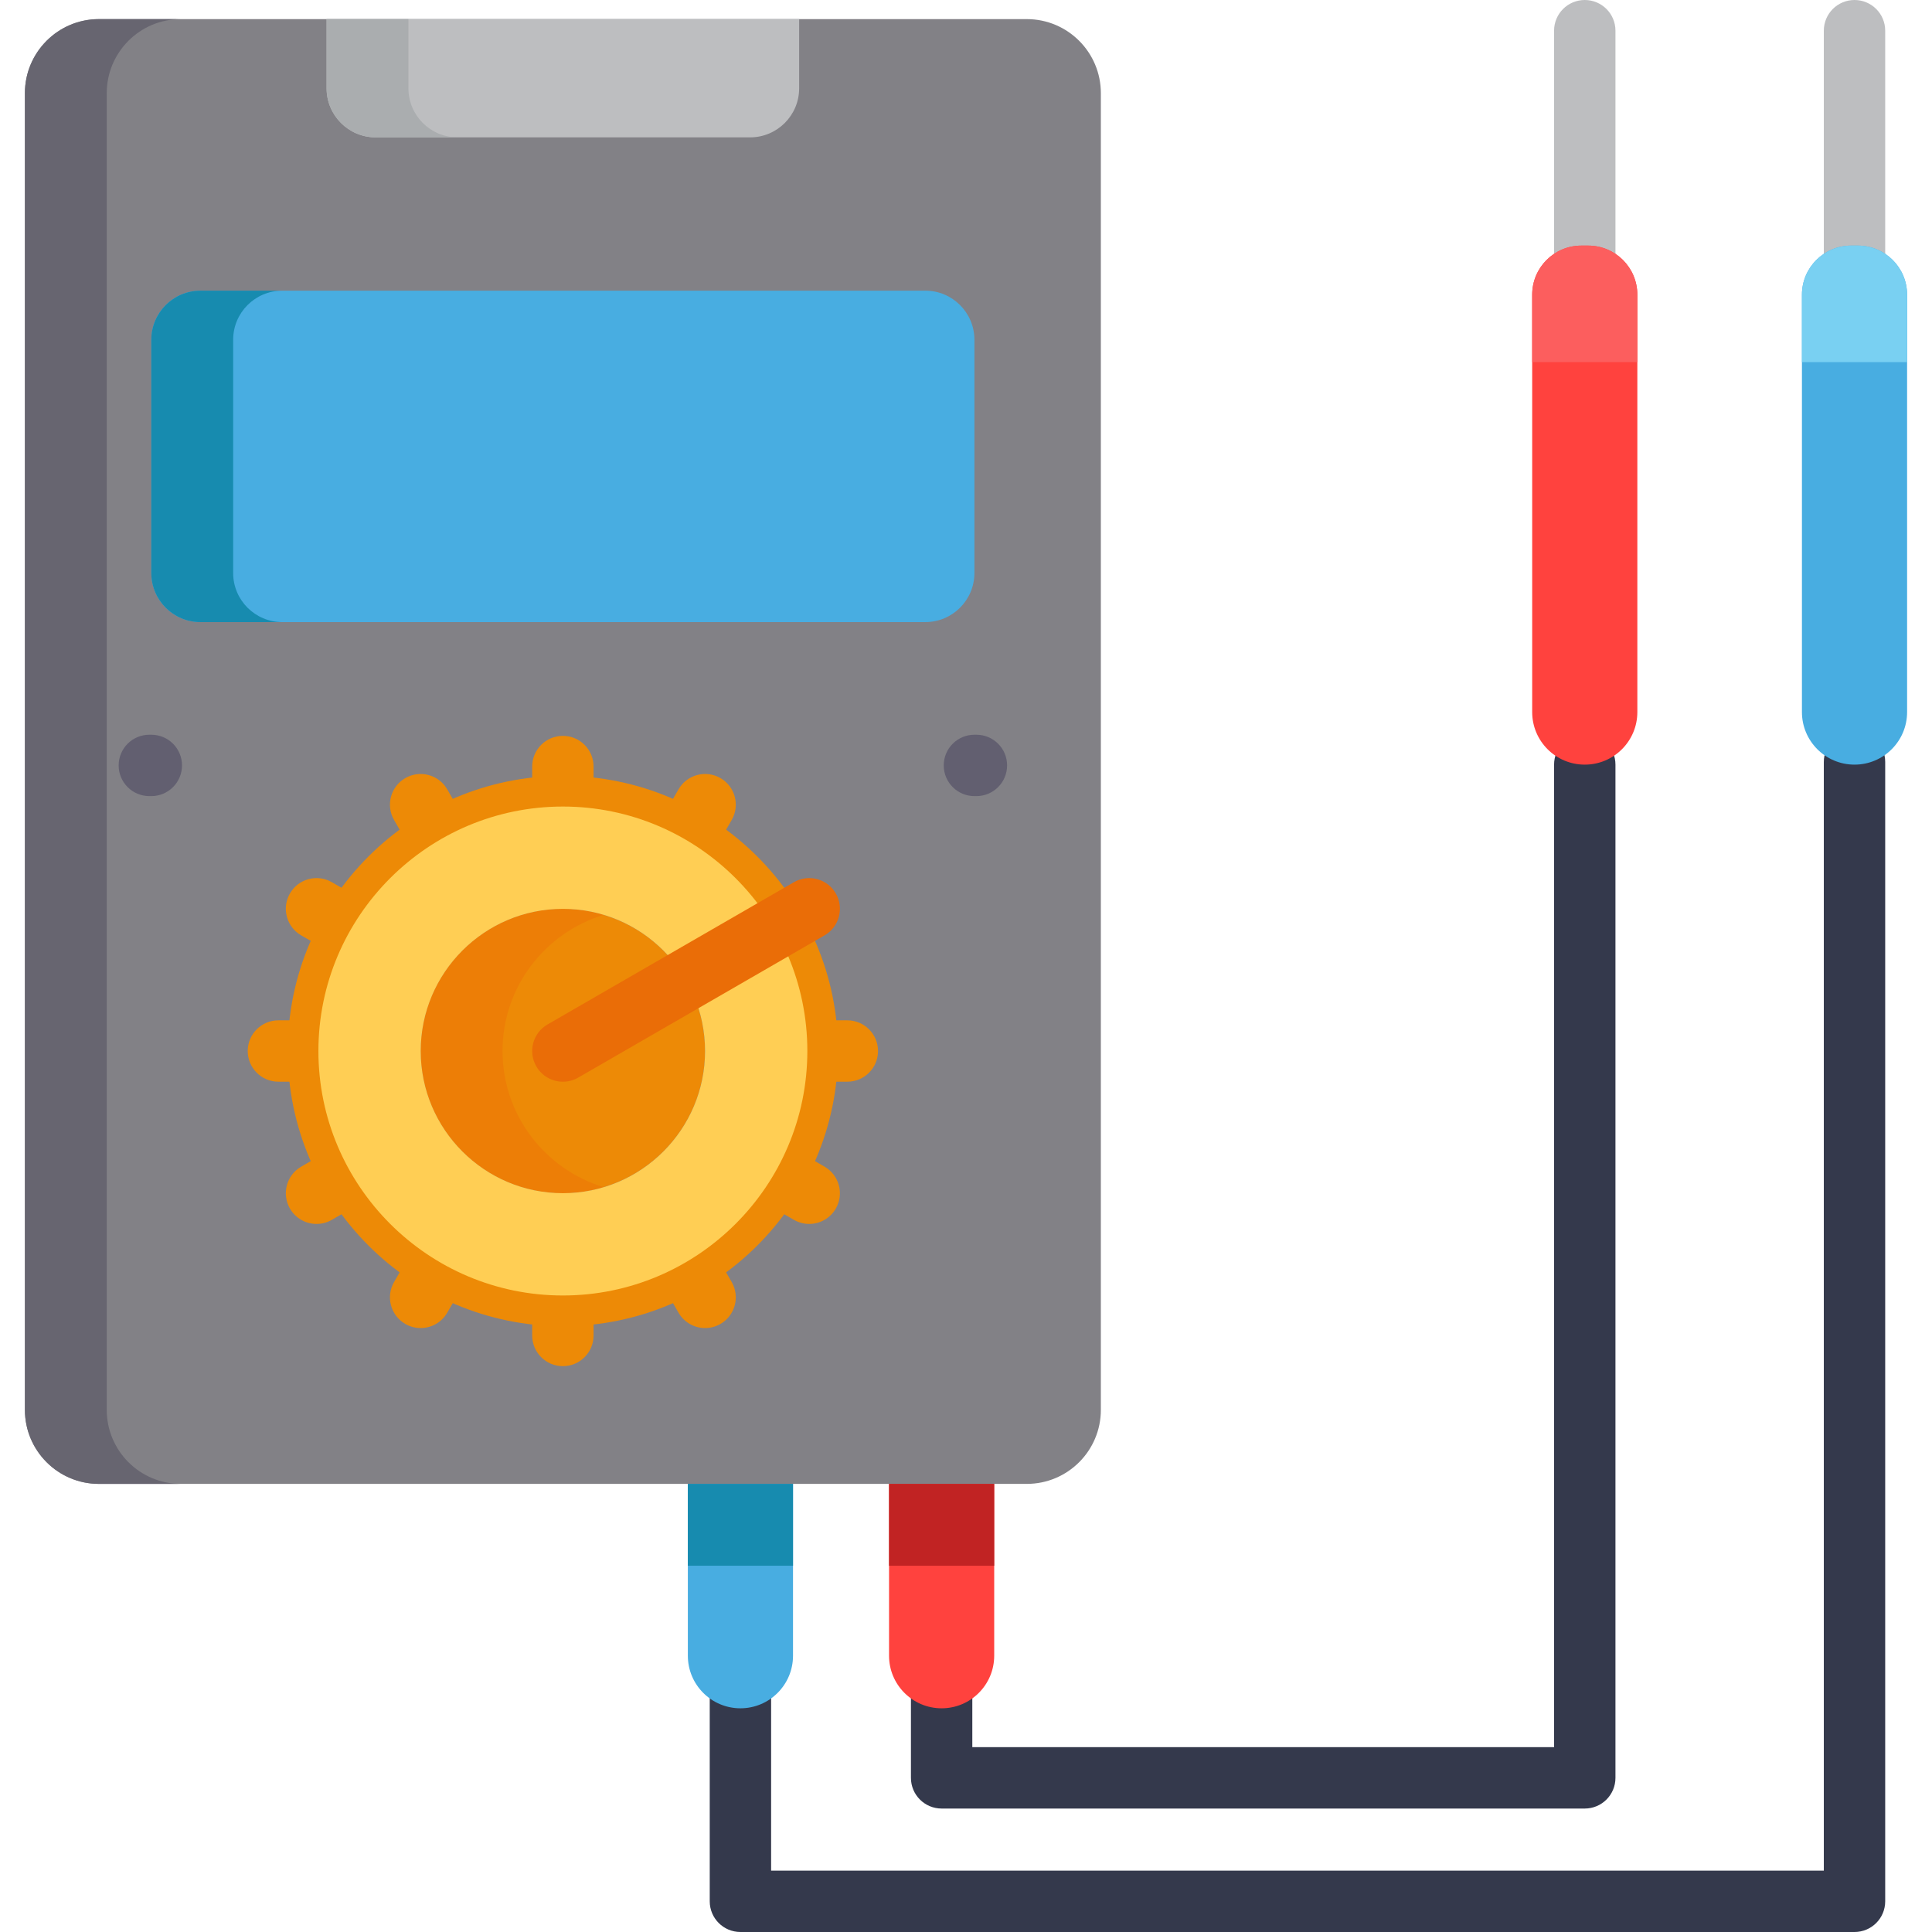 <?xml version="1.0" encoding="iso-8859-1"?>
<!-- Generator: Adobe Illustrator 19.0.0, SVG Export Plug-In . SVG Version: 6.00 Build 0)  -->
<svg version="1.1" id="Layer_1" xmlns="http://www.w3.org/2000/svg" xmlns:xlink="http://www.w3.org/1999/xlink" x="0px" y="0px"
	 viewBox="0 0 512 512" style="enable-background:new 0 0 512 512;" xml:space="preserve">
<g>
	<path style="fill:#34394C;" d="M419.979,479.283H249.541c-4.492,0-8.133-3.64-8.133-8.133v-21.687c0-4.492,3.64-8.133,8.133-8.133
		c4.491,0,8.133,3.64,8.133,8.133v13.554h154.173v-260.38c0-4.492,3.64-8.133,8.133-8.133c4.491,0,8.133,3.64,8.133,8.133V471.15
		C428.112,475.643,424.47,479.283,419.979,479.283z"/>
	<path style="fill:#34394C;" d="M491.465,512H196.221c-4.491,0-8.133-3.64-8.133-8.133v-59.826c0-4.492,3.641-8.133,8.133-8.133
		c4.492,0,8.133,3.64,8.133,8.133v51.693h278.978V201.918c0-4.492,3.64-8.133,8.133-8.133c4.491,0,8.133,3.64,8.133,8.133v301.949
		C499.598,508.359,495.956,512,491.465,512z"/>
</g>
<path style="fill:#48ADE1;" d="M182.287,383.485v18.434v18.43v18.434c0,7.695,6.239,13.934,13.934,13.934
	c7.697,0,13.936-6.239,13.936-13.934v-18.434v-18.43v-18.434H182.287z"/>
<path style="fill:#FF423E;" d="M235.605,383.485v18.434v18.43v18.434c0,7.695,6.239,13.934,13.936,13.934
	c7.695,0,13.934-6.239,13.934-13.934v-18.434v-18.43v-18.434H235.605z"/>
<path style="fill:#828186;" d="M272.109,5.066H26.227C15.387,5.066,6.6,13.855,6.6,24.695v17.337v29.83v17.337V309.11v17.339v29.828
	v17.339c0,10.839,8.788,19.629,19.627,19.629H272.11c10.841,0,19.629-8.789,19.629-19.629v-17.339v-29.828V309.11V97.932V71.861
	v-29.83V24.694C291.737,13.855,282.95,5.066,272.109,5.066z"/>
<g>
	<path style="fill:#ED8A06;" d="M149.167,248.985c-16.291,0-29.544,13.254-29.544,29.544c0,16.291,13.254,29.546,29.544,29.546
		c16.292,0,29.546-13.255,29.546-29.546C178.712,262.239,165.459,248.985,149.167,248.985z"/>
	<path style="fill:#ED8A06;" d="M149.167,205.611c-40.208,0-72.918,32.711-72.918,72.918c0,40.209,32.711,72.92,72.918,72.92
		c40.209,0,72.92-32.712,72.92-72.92C222.086,238.322,189.376,205.611,149.167,205.611z M149.167,335.185
		c-31.239,0-56.653-25.416-56.653-56.655s25.415-56.653,56.653-56.653c31.24,0,56.655,25.415,56.655,56.653
		C205.821,309.77,180.407,335.185,149.167,335.185z"/>
</g>
<g>
	<path style="fill:#BDBEC0;" d="M419.979,120.792c-4.492,0-8.133-3.64-8.133-8.133V8.133c0-4.492,3.64-8.133,8.133-8.133
		c4.491,0,8.133,3.64,8.133,8.133V112.66C428.112,117.152,424.47,120.792,419.979,120.792z"/>
	<path style="fill:#BDBEC0;" d="M491.465,120.792c-4.492,0-8.133-3.64-8.133-8.133V8.133c0-4.492,3.64-8.133,8.133-8.133
		c4.491,0,8.133,3.64,8.133,8.133V112.66C499.598,117.152,495.956,120.792,491.465,120.792z"/>
</g>
<path style="fill:#ED8A06;" d="M149.167,240.853c-20.774,0-37.677,16.903-37.677,37.677c0,20.776,16.903,37.679,37.677,37.679
	c20.776,0,37.679-16.903,37.679-37.679C186.845,257.756,169.943,240.853,149.167,240.853z"/>
<path style="fill:#48ADE1;" d="M492.387,65.09h-1.844c-7.186,0-13.012,5.826-13.012,13.012v110.599
	c0,7.697,6.239,13.936,13.936,13.936c7.695,0,13.934-6.239,13.934-13.936v-35.468v-24.94V78.103
	C505.399,70.917,499.574,65.09,492.387,65.09z"/>
<path style="fill:#79D0F2;" d="M492.387,65.09h-1.844c-7.186,0-13.012,5.826-13.012,13.012v17.863h27.869V78.103
	C505.399,70.917,499.574,65.09,492.387,65.09z"/>
<path style="fill:#FF423E;" d="M420.9,65.09h-1.844c-7.186,0-13.012,5.826-13.012,13.012v110.599
	c0,7.697,6.239,13.936,13.936,13.936c7.695,0,13.934-6.239,13.934-13.936V78.103C433.912,70.917,428.087,65.09,420.9,65.09z"/>
<path style="fill:#FC5E5E;" d="M420.9,65.09h-1.844c-7.186,0-13.012,5.826-13.012,13.012v17.863h27.869V78.103
	C433.912,70.917,428.087,65.09,420.9,65.09z"/>
<path style="fill:#BDBEC0;" d="M86.549,5.066v18.326c0,7.186,5.826,13.012,13.012,13.012h99.212c7.186,0,13.012-5.826,13.012-13.012
	V5.066C211.785,5.066,86.549,5.066,86.549,5.066z"/>
<path style="fill:#48ADE1;" d="M245.22,77.033H53.114c-7.186,0-13.012,5.826-13.012,13.012v61.804
	c0,7.186,5.826,13.012,13.012,13.012h139.797h27.109h25.2c7.186,0,13.012-5.826,13.012-13.012V90.046
	C258.232,82.86,252.406,77.033,245.22,77.033z"/>
<path style="fill:#676570;" d="M28.287,373.616v-17.339v-29.828V309.11V89.199V71.861v-29.83V24.694
	c0-10.839,8.786-19.629,19.627-19.629H26.227C15.387,5.065,6.6,13.854,6.6,24.694v17.337v29.83v17.338V309.11v17.339v29.828v17.339
	c0,10.839,8.788,19.629,19.627,19.629h21.687C37.073,393.244,28.287,384.455,28.287,373.616z"/>
<path style="fill:#ED7E06;" d="M133.176,278.53c0-17.006,11.328-31.41,26.833-36.08c-3.435-1.034-7.074-1.598-10.844-1.598
	c-20.774,0-37.677,16.903-37.677,37.677c0,20.776,16.903,37.679,37.677,37.679c3.769,0,7.408-0.564,10.844-1.598
	C144.505,309.942,133.176,295.538,133.176,278.53z"/>
<path style="fill:#AAADAF;" d="M108.236,23.392V5.066H86.549v18.326c0,7.186,5.826,13.012,13.012,13.012h21.687
	C114.062,36.404,108.236,30.578,108.236,23.392z"/>
<path style="fill:#178BAF;" d="M61.789,151.849V90.046c0-7.186,5.826-13.012,13.012-13.012H53.114
	c-7.186,0-13.012,5.826-13.012,13.012v61.804c0,7.186,5.826,13.012,13.012,13.012h21.687
	C67.615,164.861,61.789,159.035,61.789,151.849z"/>
<g>
	<path style="fill:#625F70;" d="M258.758,210.976h-0.525c-4.492,0-8.133-3.64-8.133-8.133c0-4.492,3.64-8.133,8.133-8.133h0.525
		c4.491,0,8.133,3.64,8.133,8.133C266.891,207.335,263.248,210.976,258.758,210.976z"/>
	<path style="fill:#625F70;" d="M40.102,210.976h-0.525c-4.492,0-8.133-3.64-8.133-8.133c0-4.492,3.64-8.133,8.133-8.133h0.525
		c4.491,0,8.133,3.64,8.133,8.133C48.235,207.335,44.593,210.976,40.102,210.976z"/>
</g>
<g>
	<path style="fill:#ED8A06;" d="M149.167,220.424c-4.491,0-8.133-3.64-8.133-8.133v-9.145c0-4.492,3.641-8.133,8.133-8.133
		s8.133,3.64,8.133,8.133v9.145C157.3,216.783,153.658,220.424,149.167,220.424z"/>
	<path style="fill:#ED8A06;" d="M149.167,362.048c-4.491,0-8.133-3.64-8.133-8.133v-9.145c0-4.492,3.641-8.133,8.133-8.133
		s8.133,3.64,8.133,8.133v9.145C157.3,358.407,153.658,362.048,149.167,362.048z"/>
	<path style="fill:#ED8A06;" d="M82.928,286.662h-9.145c-4.491,0-8.133-3.641-8.133-8.133c0-4.492,3.641-8.133,8.133-8.133h9.145
		c4.491,0,8.133,3.64,8.133,8.133C91.061,283.022,87.419,286.662,82.928,286.662z"/>
	<path style="fill:#ED8A06;" d="M224.552,286.662h-9.145c-4.491,0-8.133-3.641-8.133-8.133c0-4.492,3.641-8.133,8.133-8.133h9.145
		c4.491,0,8.133,3.64,8.133,8.133C232.685,283.022,229.044,286.662,224.552,286.662z"/>
	<path style="fill:#ED8A06;" d="M83.889,324.355c-2.811,0-5.544-1.46-7.05-4.069c-2.245-3.891-0.912-8.863,2.978-11.109l7.919-4.571
		c3.89-2.246,8.865-0.911,11.109,2.979c2.246,3.891,0.912,8.863-2.979,11.109l-7.919,4.571
		C86.668,324.005,85.27,324.355,83.889,324.355z"/>
	<path style="fill:#ED8A06;" d="M111.469,351.949c-1.38,0-2.779-0.351-4.06-1.091c-3.89-2.246-5.222-7.22-2.975-11.109l4.573-7.919
		c2.245-3.892,7.219-5.222,11.109-2.977c3.89,2.246,5.221,7.22,2.977,11.109l-4.573,7.919
		C117.012,350.491,114.278,351.949,111.469,351.949z"/>
	<path style="fill:#ED8A06;" d="M182.28,229.299c-1.38,0-2.778-0.351-4.059-1.091c-3.89-2.246-5.221-7.22-2.977-11.109l4.573-7.919
		c2.247-3.892,7.22-5.22,11.11-2.977c3.89,2.246,5.222,7.22,2.975,11.109l-4.573,7.919
		C187.824,227.84,185.089,229.299,182.28,229.299z"/>
	<path style="fill:#ED8A06;" d="M214.444,324.355c-1.378,0-2.777-0.35-4.058-1.09l-7.919-4.571
		c-3.89-2.246-5.222-7.219-2.978-11.109c2.245-3.891,7.22-5.223,11.108-2.979l7.919,4.571c3.891,2.246,5.224,7.219,2.979,11.109
		C219.989,322.896,217.255,324.355,214.444,324.355z"/>
	<path style="fill:#ED8A06;" d="M91.793,253.544c-1.379,0-2.778-0.351-4.059-1.091l-7.919-4.573
		c-3.89-2.246-5.221-7.22-2.977-11.109c2.247-3.892,7.22-5.221,11.11-2.977l7.919,4.573c3.89,2.246,5.222,7.22,2.975,11.109
		C97.338,252.087,94.604,253.544,91.793,253.544z"/>
	<path style="fill:#ED8A06;" d="M186.867,351.949c-2.811,0-5.543-1.458-7.05-4.067l-4.573-7.919
		c-2.245-3.89-0.913-8.863,2.977-11.109c3.89-2.245,8.865-0.914,11.109,2.977l4.573,7.919c2.247,3.89,0.914,8.863-2.975,11.109
		C189.645,351.597,188.248,351.949,186.867,351.949z"/>
	<path style="fill:#ED8A06;" d="M116.053,229.299c-2.811,0-5.544-1.458-7.05-4.067l-4.571-7.919
		c-2.247-3.891-0.913-8.865,2.977-11.109c3.887-2.245,8.865-0.913,11.109,2.977l4.571,7.919c2.247,3.891,0.913,8.865-2.977,11.109
		C118.832,228.948,117.435,229.299,116.053,229.299z"/>
</g>
<path style="fill:#FFCE54;" d="M149.167,343.317c-35.722,0-64.786-29.064-64.786-64.788c0-35.722,29.064-64.786,64.786-64.786
	c35.724,0,64.788,29.064,64.788,64.786C213.954,314.255,184.891,343.317,149.167,343.317z M149.167,240.853
	c-20.774,0-37.677,16.903-37.677,37.677c0,20.776,16.903,37.679,37.677,37.679c20.776,0,37.679-16.903,37.679-37.679
	C186.845,257.756,169.943,240.853,149.167,240.853z"/>
<path style="fill:#EA6D07;" d="M149.175,286.663c-2.811,0-5.543-1.458-7.05-4.067c-2.245-3.89-0.913-8.863,2.978-11.109
	l65.283-37.692c3.888-2.245,8.863-0.913,11.108,2.977c2.247,3.89,0.914,8.863-2.975,11.109l-65.283,37.692
	C151.954,286.312,150.556,286.663,149.175,286.663z"/>
<polygon style="fill:#178BAF;" points="182.287,393.244 182.287,401.919 182.287,414.931 210.156,414.931 210.156,401.919 
	210.156,393.244 "/>
<polygon style="fill:#C12323;" points="235.605,393.244 235.605,401.919 235.605,414.931 263.475,414.931 263.475,401.919 
	263.475,393.244 "/>
<g>
</g>
<g>
</g>
<g>
</g>
<g>
</g>
<g>
</g>
<g>
</g>
<g>
</g>
<g>
</g>
<g>
</g>
<g>
</g>
<g>
</g>
<g>
</g>
<g>
</g>
<g>
</g>
<g>
</g>
</svg>
